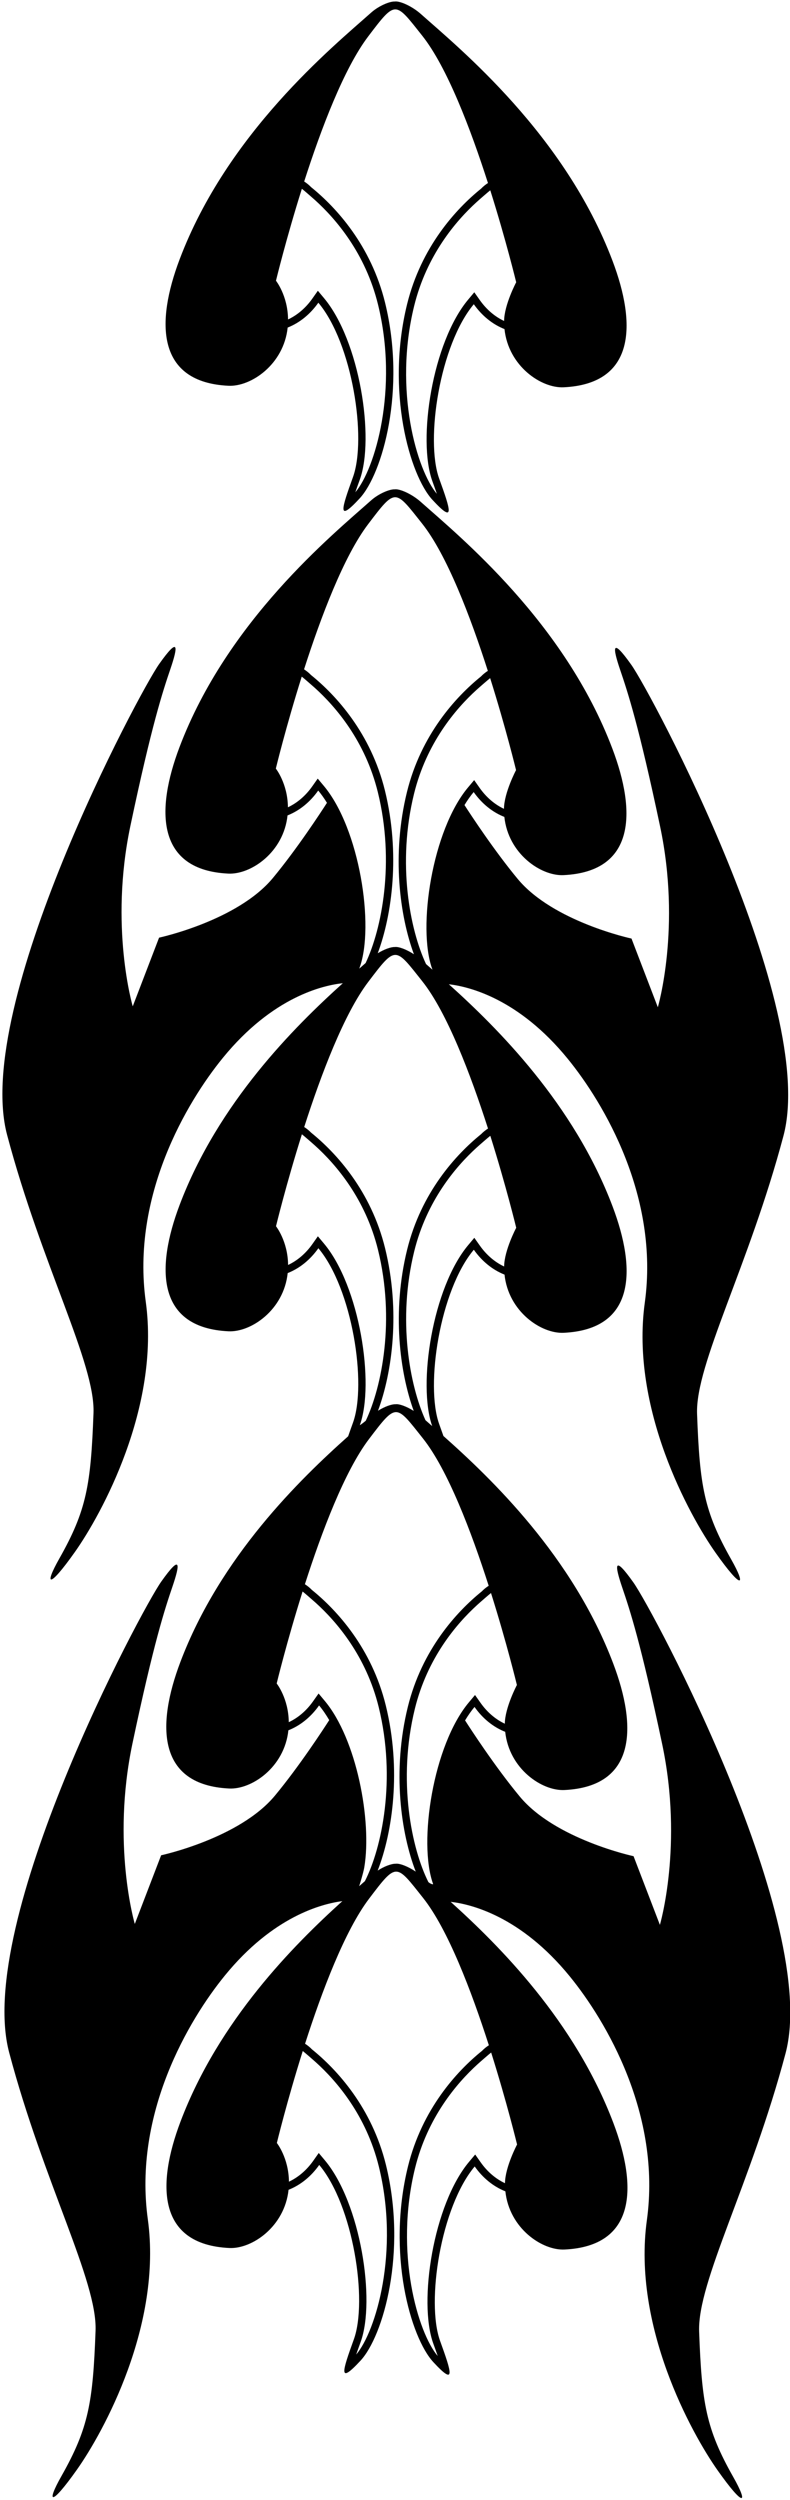 <?xml version="1.0" encoding="UTF-8"?>
<svg xmlns="http://www.w3.org/2000/svg" xmlns:xlink="http://www.w3.org/1999/xlink" width="217pt" height="686pt" viewBox="0 0 217 686" version="1.1">
<g id="surface1">
<path style=" stroke:none;fill-rule:nonzero;fill:rgb(0%,0%,0%);fill-opacity:1;" d="M 62.766 105.852 C 68.922 106.145 77.934 100.055 79.016 89.883 C 82.328 88.578 85.234 86.191 87.445 83.059 C 96.773 94.18 100.805 120.266 96.953 130.922 C 93.789 139.672 92.547 143.504 98.797 136.754 C 105.047 130.004 111.648 106.922 105.77 83.043 C 101.906 67.359 92.379 56.941 85.449 51.348 C 84.891 50.762 84.25 50.254 83.555 49.801 C 88.203 35.328 94.492 18.758 101.141 9.996 C 108.789 -0.09 108.484 0.371 115.98 9.801 C 122.801 18.387 129.277 35.402 134.035 50.219 C 133.344 50.672 132.703 51.18 132.145 51.766 C 125.211 57.359 115.688 67.777 111.824 83.461 C 105.945 107.336 112.547 130.418 118.797 137.168 C 125.047 143.918 123.801 140.086 120.637 131.336 C 116.785 120.684 120.82 94.598 130.145 83.477 C 132.355 86.609 135.262 88.996 138.574 90.297 C 139.656 100.473 148.668 106.562 154.824 106.27 C 174.551 105.336 174.848 89.004 168.258 71.59 C 155.137 36.922 126.355 13.391 115.602 3.844 C 113.137 1.652 109.785 0.207 108.445 0.414 C 107.012 0.352 104.02 1.625 101.988 3.426 C 91.238 12.977 62.453 36.504 49.336 71.172 C 42.742 88.586 43.039 104.918 62.766 105.852 Z M 141.789 77.449 C 141.789 77.449 138.508 83.633 138.469 88.07 C 135.922 86.883 133.617 84.926 131.781 82.324 L 130.281 80.199 L 128.613 82.191 C 118.77 93.934 114.648 120.645 118.758 132.016 C 119.117 133.016 119.574 134.273 119.996 135.496 C 114.578 129.172 108.051 107.148 113.766 83.938 C 117.184 70.07 125.152 60.699 130.891 55.477 C 131.789 54.656 134.281 52.5 134.672 52.215 C 139.027 66.031 141.789 77.449 141.789 77.449 Z M 82.918 51.797 C 83.309 52.082 85.672 54.129 86.492 54.867 C 92.246 60.055 100.367 69.484 103.824 83.523 C 109.539 106.73 103.012 128.754 97.598 135.082 C 98.02 133.855 98.473 132.598 98.836 131.602 C 102.945 120.23 98.824 93.516 88.977 81.773 L 87.309 79.781 L 85.812 81.906 C 83.977 84.512 81.668 86.465 79.121 87.656 C 79.066 81.133 75.805 77.031 75.805 77.031 C 75.805 77.031 78.566 65.613 82.918 51.797 "/>
<path style=" stroke:none;fill-rule:nonzero;fill:rgb(0%,0%,0%);fill-opacity:1;" d="M 173.992 434.227 C 168.477 426.445 168.824 429.453 170.914 435.594 C 173.008 441.734 176.043 450.906 181.891 478.582 C 187.738 506.262 181.262 528.168 181.262 528.168 L 174.027 509.324 C 174.027 509.324 152.52 504.707 142.77 492.957 C 135.871 484.641 129.062 474.117 127.75 472.066 C 128.562 470.715 129.426 469.469 130.344 468.375 C 132.555 471.512 135.461 473.898 138.773 475.199 C 139.855 485.371 148.867 491.461 155.023 491.172 C 174.746 490.234 175.047 473.902 168.453 456.488 C 157.32 427.062 134.906 405.668 121.805 394.031 C 121.461 393.047 121.07 391.957 120.645 390.777 C 116.793 380.125 120.828 354.039 130.152 342.918 C 132.363 346.051 135.27 348.438 138.582 349.742 C 139.664 359.914 148.676 366.004 154.832 365.711 C 174.559 364.777 174.855 348.445 168.266 331.031 C 157.594 302.824 136.555 281.996 123.289 270.07 C 128.828 270.711 142.457 273.996 155.93 290.504 C 165.93 302.754 181.117 328.422 177.117 357.422 C 173.117 386.422 189.324 415.836 196.574 426.086 C 203.824 436.336 205.105 435.398 200.855 427.898 C 193.363 414.676 192.203 407.672 191.473 387.98 C 190.969 374.344 205.703 347.422 215.203 311.672 C 224.703 275.922 178.945 190.219 173.426 182.438 C 167.91 174.66 168.258 177.664 170.348 183.809 C 172.438 189.949 175.477 199.117 181.324 226.797 C 187.172 254.473 180.695 276.383 180.695 276.383 L 173.461 257.535 C 173.461 257.535 151.953 252.922 142.203 241.172 C 135.84 233.496 129.551 223.949 127.586 220.906 C 128.379 219.598 129.219 218.398 130.109 217.336 C 132.32 220.469 135.227 222.855 138.539 224.156 C 139.621 234.328 148.633 240.422 154.789 240.129 C 174.512 239.195 174.809 222.863 168.219 205.449 C 155.102 170.777 126.316 147.25 115.566 137.703 C 113.098 135.512 109.75 134.066 108.41 134.273 C 106.973 134.211 103.98 135.484 101.953 137.285 C 91.199 146.836 62.418 170.363 49.297 205.031 C 42.707 222.445 43.004 238.777 62.73 239.711 C 68.887 240.004 77.898 233.914 78.98 223.742 C 82.293 222.438 85.199 220.051 87.41 216.918 C 88.254 217.926 89.051 219.059 89.809 220.289 C 88.164 222.848 81.602 232.906 74.953 240.922 C 65.203 252.672 43.695 257.285 43.695 257.285 L 36.461 276.133 C 36.461 276.133 29.984 254.223 35.832 226.547 C 41.68 198.867 44.719 189.699 46.809 183.559 C 48.898 177.414 49.246 174.41 43.73 182.188 C 38.211 189.969 -7.547 275.672 1.953 311.422 C 11.453 347.172 26.191 374.094 25.684 387.73 C 24.953 407.422 23.793 414.426 16.301 427.648 C 12.051 435.148 13.336 436.086 20.586 425.836 C 27.836 415.586 44.039 386.172 40.039 357.172 C 36.039 328.172 51.227 302.504 61.227 290.254 C 74.949 273.441 88.84 270.344 94.172 269.785 C 80.898 281.734 59.977 302.512 49.344 330.613 C 42.754 348.031 43.051 364.363 62.773 365.297 C 68.93 365.586 77.941 359.496 79.023 349.324 C 82.336 348.023 85.242 345.637 87.453 342.504 C 96.781 353.621 100.812 379.707 96.961 390.363 C 96.465 391.738 96.016 392.992 95.633 394.102 C 82.465 405.844 60.512 427.055 49.531 456.074 C 42.941 473.488 43.238 489.82 62.965 490.754 C 69.121 491.047 78.133 484.953 79.215 474.781 C 82.527 473.48 85.434 471.094 87.645 467.961 C 88.637 469.141 89.562 470.504 90.434 471.988 C 88.883 474.402 82.242 484.605 75.52 492.707 C 65.77 504.457 44.262 509.074 44.262 509.074 L 37.027 527.918 C 37.027 527.918 30.551 506.012 36.398 478.332 C 42.246 450.656 45.285 441.484 47.375 435.344 C 49.465 429.203 49.816 426.195 44.297 433.977 C 38.777 441.758 -6.98 527.457 2.52 563.207 C 12.02 598.957 26.758 625.883 26.25 639.52 C 25.52 659.207 24.359 666.211 16.867 679.434 C 12.617 686.934 13.902 687.875 21.152 677.625 C 28.402 667.375 44.605 637.957 40.605 608.957 C 36.605 579.957 51.793 554.289 61.793 542.039 C 74.957 525.914 88.27 522.406 94.043 521.652 C 80.758 533.652 60.117 554.305 49.578 582.156 C 42.988 599.57 43.285 615.902 63.008 616.836 C 69.168 617.129 78.176 611.035 79.262 600.863 C 82.57 599.562 85.477 597.176 87.688 594.043 C 97.016 605.164 101.047 631.25 97.195 641.902 C 94.031 650.652 92.789 654.484 99.039 647.734 C 105.289 640.984 111.891 617.902 106.012 594.027 C 102.148 578.344 92.621 567.926 85.691 562.332 C 85.133 561.746 84.492 561.234 83.797 560.785 C 88.445 546.312 94.734 529.742 101.383 520.98 C 109.031 510.895 108.727 511.355 116.223 520.785 C 123.043 529.371 129.52 546.387 134.281 561.203 C 133.586 561.652 132.945 562.164 132.387 562.75 C 125.453 568.34 115.93 578.762 112.066 594.445 C 106.188 618.32 112.785 641.402 119.035 648.152 C 125.285 654.902 124.047 651.07 120.883 642.32 C 117.027 631.664 121.062 605.582 130.391 594.461 C 132.598 597.594 135.508 599.98 138.816 601.281 C 139.902 611.453 148.91 617.543 155.066 617.254 C 174.793 616.32 175.09 599.988 168.5 582.574 C 157.895 554.551 137.066 533.812 123.789 521.848 C 129.285 522.473 142.969 525.719 156.496 542.289 C 166.496 554.539 181.684 580.207 177.684 609.207 C 173.684 638.207 189.891 667.625 197.141 677.875 C 204.391 688.125 205.672 687.184 201.422 679.684 C 193.93 666.461 192.77 659.457 192.039 639.77 C 191.535 626.133 206.27 599.207 215.77 563.457 C 225.27 527.707 179.512 442.008 173.992 434.227 Z M 86.734 565.852 C 92.488 571.035 100.609 580.469 104.066 594.508 C 109.785 617.715 103.254 639.738 97.84 646.066 C 98.262 644.84 98.715 643.582 99.078 642.582 C 103.188 631.215 99.066 604.5 89.223 592.758 L 87.551 590.766 L 86.055 592.891 C 84.219 595.492 81.91 597.449 79.367 598.641 C 79.309 592.117 76.047 588.016 76.047 588.016 C 76.047 588.016 78.809 576.598 83.164 562.781 C 83.551 563.066 85.914 565.109 86.734 565.852 Z M 142.031 588.434 C 142.031 588.434 138.75 594.617 138.711 599.055 C 136.164 597.867 133.859 595.91 132.023 593.309 L 130.527 591.184 L 128.855 593.176 C 119.012 604.914 114.891 631.629 119 643 C 119.359 644 119.816 645.258 120.238 646.48 C 114.824 640.156 108.293 618.133 114.008 594.922 C 117.426 581.055 125.395 571.684 131.133 566.457 C 132.031 565.641 134.523 563.484 134.914 563.195 C 139.27 577.016 142.031 588.434 142.031 588.434 Z M 141.797 336.891 C 141.797 336.891 138.516 343.074 138.477 347.516 C 135.93 346.324 133.625 344.367 131.789 341.766 L 130.289 339.645 L 128.621 341.633 C 118.816 353.324 114.691 379.855 118.715 391.309 C 118.066 390.738 117.441 390.191 116.867 389.688 C 112.539 380.145 109.152 362.152 113.773 343.383 C 117.188 329.512 125.16 320.141 130.898 314.918 C 131.797 314.098 134.289 311.941 134.68 311.656 C 139.035 325.473 141.797 336.891 141.797 336.891 Z M 141.75 211.309 C 141.75 211.309 138.473 217.492 138.43 221.934 C 135.887 220.742 133.578 218.785 131.742 216.184 L 130.246 214.059 L 128.574 216.051 C 118.73 227.789 114.609 254.508 118.719 265.875 C 118.742 265.941 118.77 266.02 118.797 266.086 C 118.172 265.539 117.578 265.02 117.023 264.531 C 112.598 255.105 109.035 236.855 113.73 217.801 C 117.145 203.93 125.113 194.559 130.852 189.336 C 131.754 188.516 134.246 186.359 134.637 186.074 C 138.988 199.891 141.75 211.309 141.75 211.309 Z M 101.102 143.855 C 108.75 133.77 108.449 134.23 115.941 143.66 C 122.766 152.246 129.242 169.262 134 184.078 C 133.305 184.527 132.664 185.039 132.105 185.625 C 125.176 191.219 115.648 201.637 111.785 217.32 C 107.555 234.504 109.789 251.27 113.699 261.84 C 111.637 260.496 109.469 259.699 108.453 259.855 C 107.398 259.812 105.496 260.492 103.758 261.57 C 107.707 251.012 109.98 234.168 105.73 216.902 C 101.867 201.219 92.344 190.801 85.41 185.207 C 84.852 184.621 84.211 184.113 83.52 183.66 C 88.168 169.188 94.453 152.617 101.102 143.855 Z M 88.941 215.633 L 87.273 213.641 L 85.773 215.766 C 83.938 218.367 81.633 220.324 79.086 221.516 C 79.027 214.992 75.766 210.891 75.766 210.891 C 75.766 210.891 78.527 199.473 82.883 185.656 C 83.273 185.941 85.633 187.988 86.457 188.727 C 92.207 193.914 100.332 203.344 103.789 217.383 C 108.504 236.531 104.883 254.867 100.43 264.25 C 99.879 264.734 99.297 265.242 98.68 265.785 C 98.719 265.68 98.762 265.562 98.797 265.461 C 102.906 254.09 98.785 227.375 88.941 215.633 Z M 101.145 269.438 C 108.797 259.355 108.492 259.812 115.984 269.242 C 122.809 277.828 129.285 294.844 134.047 309.66 C 133.352 310.113 132.711 310.621 132.148 311.207 C 125.219 316.801 115.695 327.219 111.832 342.902 C 107.637 359.938 109.797 376.562 113.645 387.145 C 111.656 385.895 109.617 385.164 108.645 385.316 C 107.562 385.27 105.598 385.98 103.824 387.105 C 107.762 376.543 110.02 359.723 105.773 342.488 C 101.914 326.805 92.387 316.383 85.457 310.789 C 84.898 310.207 84.258 309.695 83.562 309.246 C 88.211 294.773 94.5 278.203 101.145 269.438 Z M 88.984 341.215 L 87.316 339.227 L 85.82 341.348 C 83.984 343.953 81.676 345.906 79.133 347.098 C 79.074 340.574 75.812 336.473 75.812 336.473 C 75.812 336.473 78.574 325.055 82.926 311.238 C 83.316 311.527 85.68 313.57 86.5 314.312 C 92.254 319.496 100.379 328.926 103.836 342.965 C 108.551 362.117 104.926 380.453 100.473 389.836 C 99.918 390.324 98.805 391.145 98.844 391.043 C 102.953 379.672 98.832 352.957 88.984 341.215 Z M 100.234 516.168 C 99.73 516.609 99.203 517.07 98.652 517.559 C 98.785 517.188 99.812 513.902 100.066 512.383 C 102.199 499.609 97.973 477.164 89.176 466.676 L 87.508 464.684 L 86.008 466.809 C 84.172 469.41 81.867 471.363 79.32 472.555 C 79.262 466.031 76 461.934 76 461.934 C 76 461.934 78.762 450.516 83.117 436.695 C 83.508 436.984 85.867 439.027 86.691 439.77 C 92.441 444.953 100.566 454.383 104.023 468.422 C 108.891 488.188 104.879 507.086 100.234 516.168 Z M 108.688 511.398 C 107.578 511.352 105.543 512.105 103.738 513.277 C 107.84 502.77 110.309 485.578 105.965 467.945 C 102.102 452.262 92.578 441.84 85.648 436.246 C 85.09 435.664 84.449 435.152 83.754 434.703 C 88.402 420.23 94.688 403.66 101.336 394.895 C 108.984 384.812 108.684 385.27 116.176 394.699 C 123 403.285 129.477 420.301 134.234 435.121 C 133.539 435.57 132.898 436.078 132.34 436.664 C 125.41 442.258 115.883 452.676 112.023 468.359 C 107.695 485.922 110.125 503.047 114.199 513.566 C 112.059 512.113 109.746 511.234 108.688 511.398 Z M 118.953 516.918 C 119.062 517.211 118.191 516.895 117.676 516.441 C 113.066 507.301 109.121 488.496 113.965 468.84 C 117.379 454.969 125.348 445.598 131.09 440.375 C 131.988 439.555 134.48 437.398 134.871 437.113 C 139.227 450.93 141.984 462.348 141.984 462.348 C 141.984 462.348 138.707 468.531 138.664 472.973 C 136.121 471.781 133.812 469.828 131.977 467.223 L 130.48 465.102 L 128.812 467.09 C 118.965 478.832 114.844 505.547 118.953 516.918 "/>
</g>
</svg>
